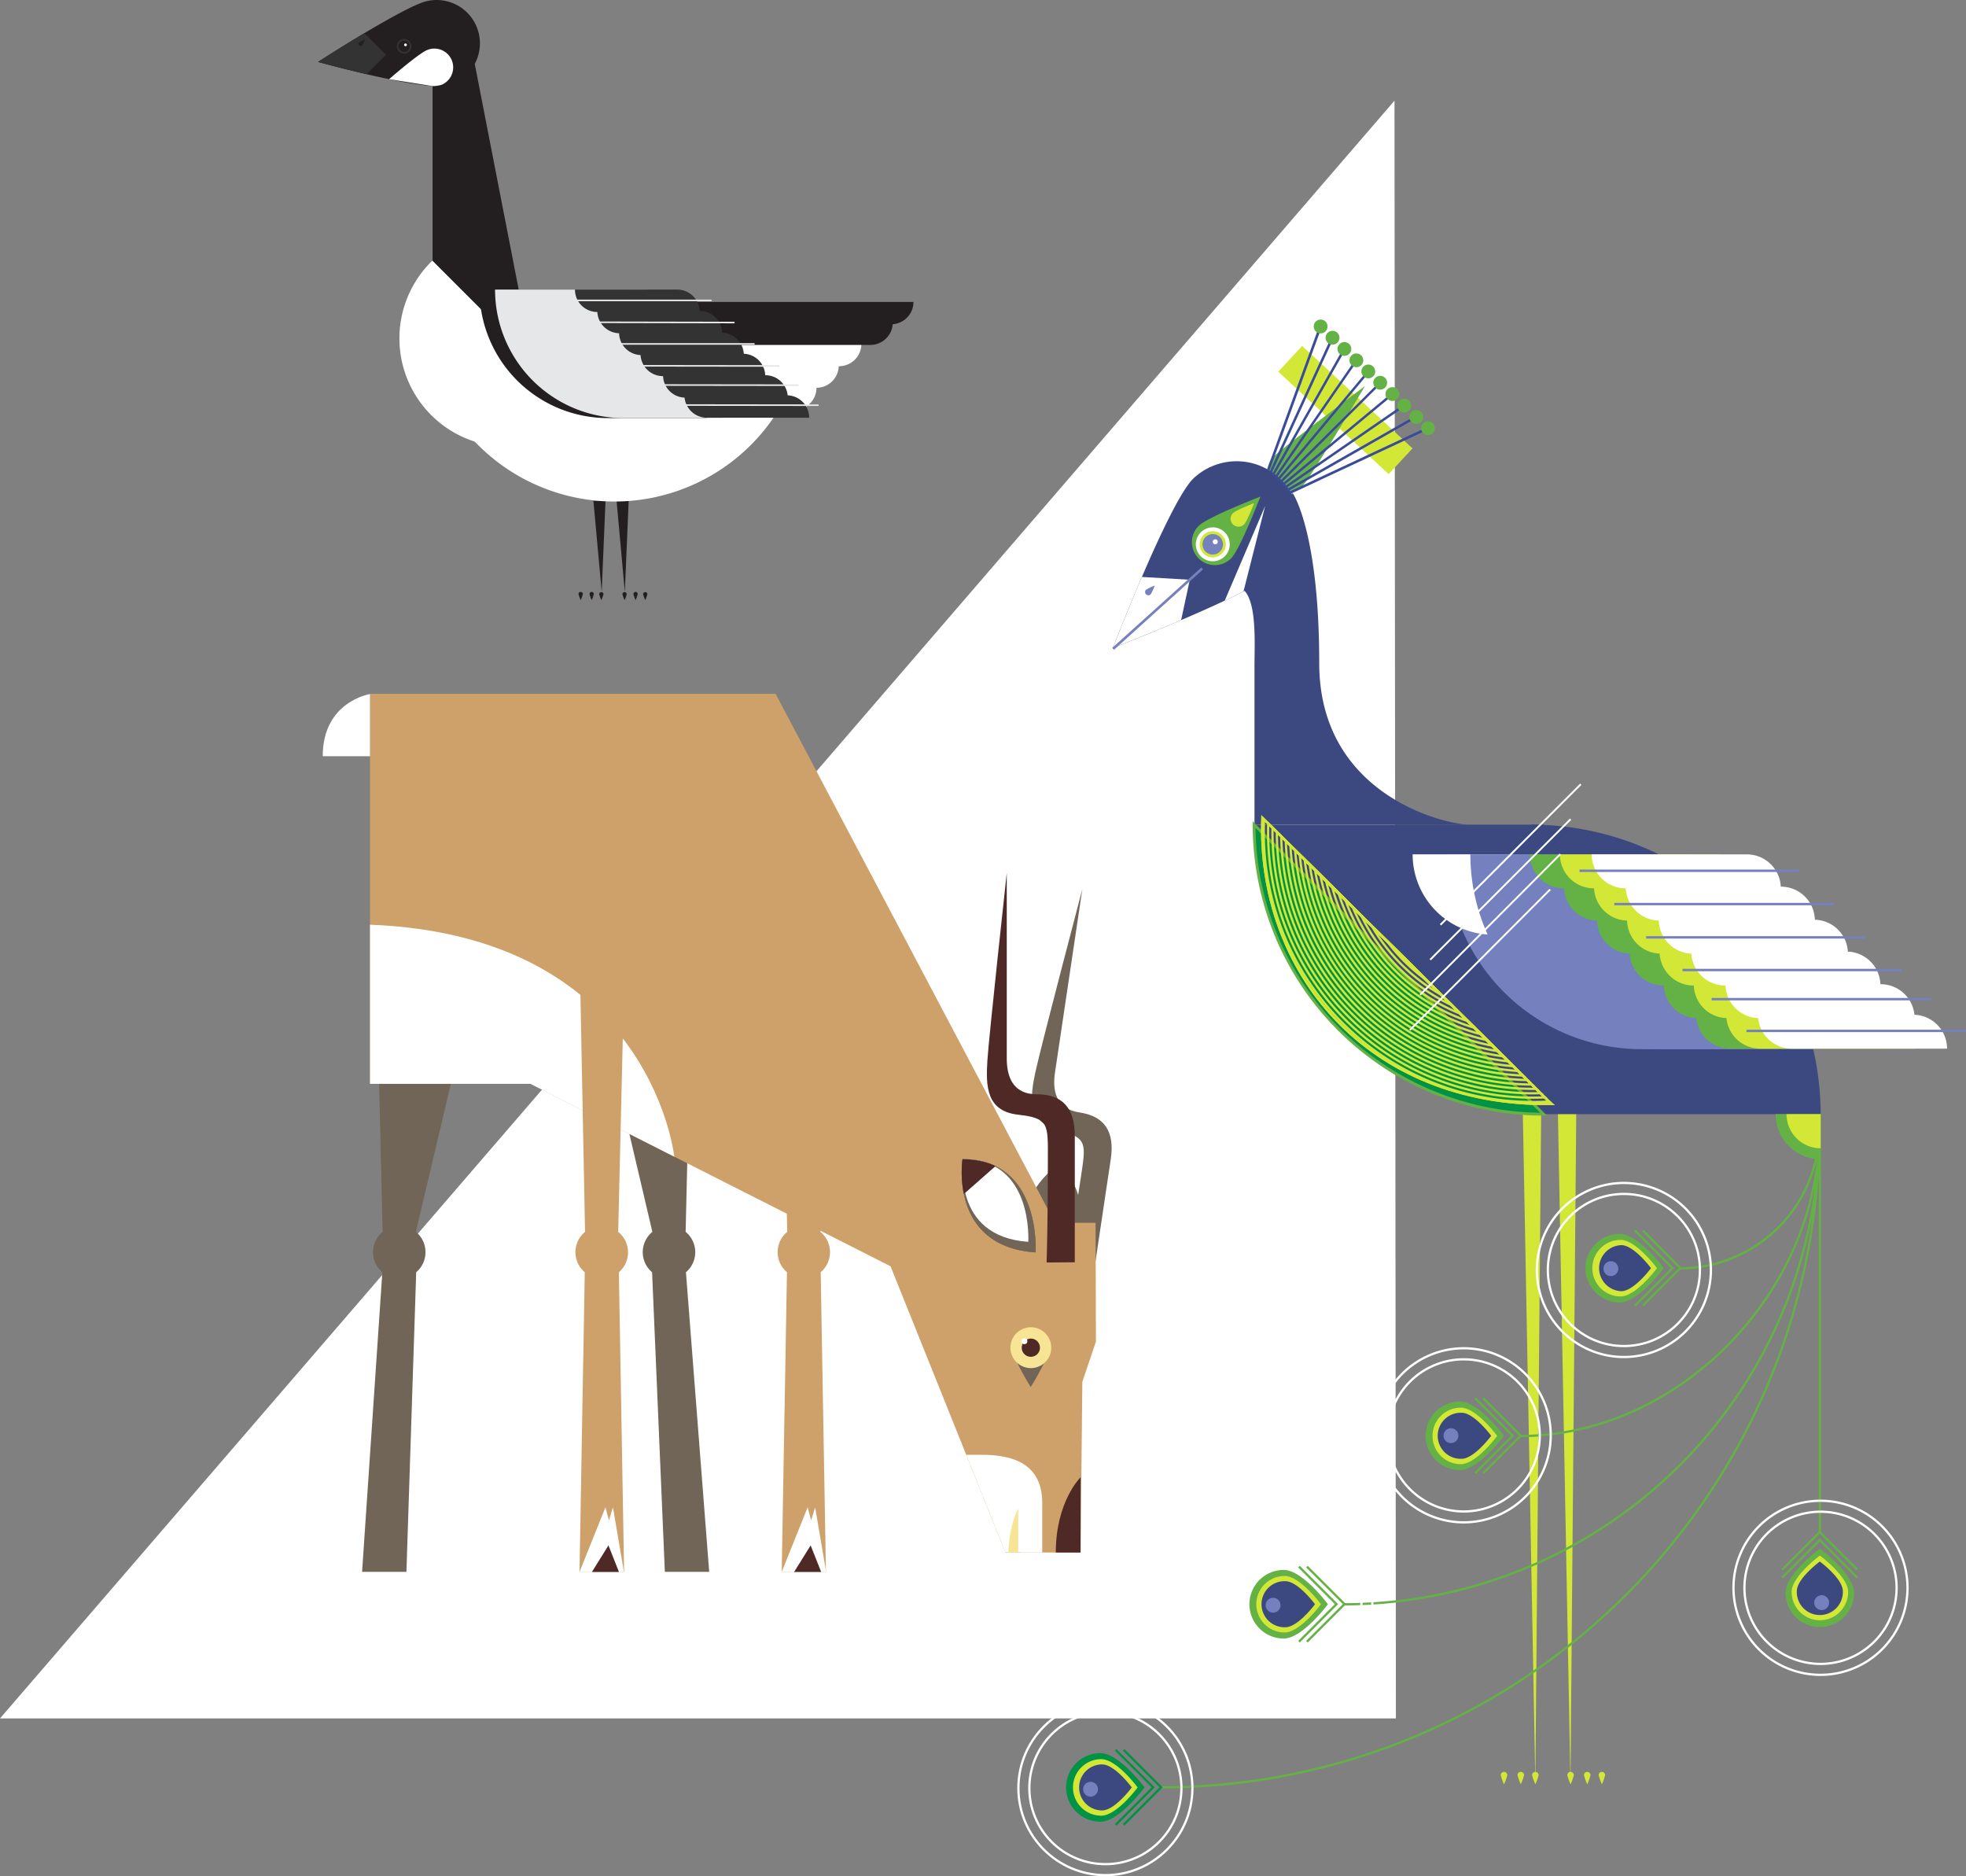 <svg class="intro__illustration" xmlns="http://www.w3.org/2000/svg" viewBox="0 0 695.7 663.79"><rect x="0" y="0" width="695.7" height="663.79" fill="#808080" stroke="none"/><defs><style>.intro-cls-1{fill:#716558}.intro-cls-13,.intro-cls-16,.intro-cls-21,.intro-cls-23{fill:none}.intro-cls-3{fill:#231f20}.intro-cls-4{fill:#fff}.intro-cls-5{fill:#333}.intro-cls-6{fill:#e6e7e8}.intro-cls-7{fill:#cfa16a}.intro-cls-9{fill:#4f2925}.intro-cls-12{fill:#d3e736}.intro-cls-13{stroke:#64b145}.intro-cls-13,.intro-cls-16,.intro-cls-21,.intro-cls-23{stroke-width:.8px}.intro-cls-14{fill:#64b145}.intro-cls-15{fill:#3c4981}.intro-cls-16{stroke:#fff}.intro-cls-17{fill:#7580be}.intro-cls-19{fill:#3a4b9a}.intro-cls-21{stroke:#d3e736}.intro-cls-23{stroke:#009345}</style><clipPath id="clip-path"><path d="M366.47 443.08s2.13-33-25.87-33c0 .03-4.96 30.92 25.87 33z" class="intro-cls-1"/></clipPath><clipPath id="clip-path-2"><path fill="none" d="M422.19 169.39c-8.69 8.69-28.37 59.84-28.37 59.84s51.14-19.69 59.83-28.38a22.25 22.25 0 0 0-31.46-31.46z"/></clipPath></defs><g id="Goose"><g id="feet"><path d="M209.99 177.16l2.93 32.26 1.35-32.22-4.28-.04zM218.18 177.16l2.93 32.26 1.35-32.22-4.28-.04zM213.56 210.17a12 12 0 0 1-.76 2.14 12 12 0 0 1-.77-2.14.77.77 0 0 1 1.53 0zM210.13 210.17a12 12 0 0 1-.76 2.14 12 12 0 0 1-.76-2.14.76.76 0 1 1 1.52 0zM206.25 210.17a12 12 0 0 1-.76 2.14 12 12 0 0 1-.77-2.14.75.75 0 0 1 .76-.76.76.76 0 0 1 .77.76zM229.09 210.17a12 12 0 0 1-.76 2.14 12 12 0 0 1-.77-2.14.77.77 0 0 1 1.53 0zM225.66 210.17a12 12 0 0 1-.76 2.14 12 12 0 0 1-.76-2.14.76.76 0 0 1 1.52 0zM221.78 210.17a12 12 0 0 1-.76 2.14 12 12 0 0 1-.77-2.14.77.77 0 0 1 1.53 0z" class="intro-cls-3"/></g><g id="neck-and-face"><path id="head" d="M187.65 123.61h-34.58V30.4h-.62a132.21 132.21 0 0 1-14.7-2.4h-.06a362.5 362.5 0 0 1-8-1.75c-9.31-2.16-17.18-4.33-17.18-4.33s7.73-5 16.42-10.19c8.45-5 17.81-10.26 21.86-11.27A15.33 15.33 0 0 1 168 22.6l15.54 79.82L185 110z" class="intro-cls-3"/><path id="white-spot-face" d="M153.07 30.45a10.61 10.61 0 0 0 3.17-.45 6.65 6.65 0 0 0-5.06-12.31C148.55 18.76 141 25.14 137.69 28z" class="intro-cls-4"/><path id="beak-fill" d="M136.59 19.36l-6.88 6.88c-9.31-2.16-17.18-4.33-17.18-4.33s7.73-5 16.42-10.19z" class="intro-cls-5"/><path id="eye-outline" d="M140.43 16.36a2.57 2.57 0 1 0 2.57-2.57 2.57 2.57 0 0 0-2.57 2.57z" class="intro-cls-5"/><path id="eye-oval-fill" d="M141 16.36a2 2 0 1 0 2-2 2 2 0 0 0-2 2z" class="intro-cls-3"/><path id="eye-oval-white-fill" d="M143 15.87a.49.49 0 1 0 .49-.49.49.49 0 0 0-.49.49z" class="intro-cls-4"/><path id="beak-hole" d="M127.1 15a11.82 11.82 0 0 1 2.05-1 11.82 11.82 0 0 1-1 2 .76.76 0 0 1-1.08 0 .78.78 0 0 1 .03-1z" class="intro-cls-3"/></g><path id="underbelly" d="M149.19 110a68.25 68.25 0 0 0 136.49 0z" class="intro-cls-4"/><path id="frontbelly" d="M153 92.2a38.33 38.33 0 1 0 54.2 54.2z" class="intro-cls-4"/><path id="back-feathers-white" d="M296.86 121.63h-86.24a7.92 7.92 0 0 0-7.91 7.64h-.1a7.93 7.93 0 0 0-7.92 7.89 7.94 7.94 0 0 0-7.89 7.93H281a7.93 7.93 0 0 0 7.93-7.89 7.92 7.92 0 0 0 7.87-7.64h.1a7.92 7.92 0 0 0 7.92-7.93z" class="intro-cls-4"/><path id="back-feathers-black" d="M323.24 106.82h-94.18a7.91 7.91 0 0 0-7.89 7.31 7.93 7.93 0 0 0-7.31 7.9H308a7.94 7.94 0 0 0 7.9-7.32 7.92 7.92 0 0 0 7.34-7.89z" class="intro-cls-3"/><path id="front-feathers-black" d="M223.49 102.44h-53.82a45.45 45.45 0 0 0 45.43 45.47h35z" class="intro-cls-3"/><path id="front-feathers-gray" d="M229 102.44h-53.82a45.45 45.45 0 0 0 45.43 45.47h35z" class="intro-cls-6"/><path id="mid-feathers-black" d="M278.73 139.86a7.92 7.92 0 0 0-7.88-7.11h-.07a7.9 7.9 0 0 0-7.58-7.6 7.93 7.93 0 0 0-7.7-7.45 7.92 7.92 0 0 0-7.92-7.72 7.93 7.93 0 0 0-7.91-7.53h-36.21a7.91 7.91 0 0 0 7.92 7.93 7.92 7.92 0 0 0 7.7 7.52 7.91 7.91 0 0 0 7.59 7.71 7.93 7.93 0 0 0 7.91 7.46h.06a7.91 7.91 0 0 0 7.6 7.6 7.94 7.94 0 0 0 7.89 7.11h36.21a7.92 7.92 0 0 0-7.61-7.92z" class="intro-cls-5"/><g id="feather-outline-group"><path id="feather-outline" d="M234.04 88.45h.56v51.21h-.56z" class="intro-cls-6" transform="rotate(-89.89 234.33 114.05)"/><path id="feather-outline-2" d="M200.59 106h51.21v.56h-51.21z" class="intro-cls-6" data-name="feather-outline"/><path id="feather-outline-3" d="M241.44 96.21h.56v51.21h-.56z" class="intro-cls-6" data-name="feather-outline" transform="rotate(-90 241.5 121.9)"/><path id="feather-outline-4" d="M249.93 103.84h.56v51.21h-.56z" class="intro-cls-6" data-name="feather-outline" transform="rotate(-89.93 250.2 129.45)"/><path id="feather-outline-5" d="M256.72 110.63h.56v51.21h-.56z" class="intro-cls-6" data-name="feather-outline" transform="rotate(-89.93 256.99 136.25)"/><path id="feather-outline-6" d="M263.82 117.73h.56v51.21h-.56z" class="intro-cls-6" data-name="feather-outline" transform="rotate(-89.93 264.08 143.34)"/></g></g><path id="Triangle" d="M493.46 35.62L0 607.95h493.96l-.5-572.33z" class="intro-cls-4"/><g id="Antelope"><path id="hindleg-chocolate" d="M227.45 443a9.3 9.3 0 0 1 3.4-7.19l-19.8-84.35h33.57l-2 84.35a9.29 9.29 0 0 1 .11 14.28l8.23 106h-15.69l-4.52-106a9.28 9.28 0 0 1-3.3-7.09z" class="intro-cls-1"/><path id="hindleg-chocolate-2" d="M132 443a9.3 9.3 0 0 1 3.4-7.19l-2-84.35h33.69l-19.92 84.35a9.29 9.29 0 0 1 .11 14.28l-3.46 106h-15.69l7.17-106A9.28 9.28 0 0 1 132 443z" class="intro-cls-1" data-name="hindleg-chocolate"/><path id="foreleg-caramel" d="M275.18 443a9.3 9.3 0 0 1 3.4-7.19l-2-84.35h15.73l-2 84.35a9.29 9.29 0 0 1 .11 14.28l1.85 106h-15.65l1.86-106a9.28 9.28 0 0 1-3.3-7.09z" class="intro-cls-7"/><path id="horn" d="M386.45 454.32l6.61-44.23c1.46-9.75-2.19-15.19-11-16.51s-9.62-8.24-8.73-14.18l9.67-64.86s-14.7 55.88-16.6 64.7-3 17.54 7.85 20.46 10 4.75 8.13 17.47c-3.25 21.79-5.8 35.75-5.8 35.75z" class="intro-cls-1"/><path id="ear" d="M369.61 453.36s24.82-21.82 5-41.61c.02 0-25.3 18.31-5 41.61z" class="intro-cls-1"/><path id="ear-2" d="M369.61 453.36s24.82-21.82 5-41.61c.02 0-25.3 18.31-5 41.61z" class="intro-cls-1" data-name="ear"/><path id="rump" d="M130.94 245.47h143.52v137.96H130.94z" class="intro-cls-7"/><path d="M387.81 474.66L383 488.87l-.62 60.39H355.8l-13.88-34.57-26.79-66.7-24.73-12.53-11.96-6.06-35.22-17.84-4.6-2.34-15.9-8.05-3.03-1.54-13.47-6.83-18.51-9.37-6.53-3.31 21.16-30.54 2.95-4.28 4.45-6.41 64.72-93.42 92.27 174.64 3.98 7.55 2.62 4.96h14.36l.04 13.22.08 28.82z" class="intro-cls-7"/><path id="eye-detail" d="M370.94 477.5c0 3.42-6.2 13.2-6.2 13.2s-6.21-9.78-6.21-13.2a6.21 6.21 0 0 1 12.41 0z" class="intro-cls-1"/><path d="M366.47 443.08s2.13-33-25.87-33c0 .03-4.96 30.92 25.87 33z" class="intro-cls-1"/><g clip-path="url(#clip-path)"><path d="M366.47 443.08s2.13-33-25.87-33c0 .03-4.96 30.92 25.87 33z" class="intro-cls-1"/><path d="M363.87 439.34s1.88-29.24-22.94-29.23c0 0-4.4 27.35 22.94 29.23z" class="intro-cls-4"/><path d="M355.06 410.11l-16.3 14.34-1.06-11.87v-5.67l17.36 3.2z" class="intro-cls-9"/></g><path id="eyeball" fill="#4f2925" stroke="#f7e494" stroke-miterlimit="10" stroke-width="4" d="M370 476.79a5.22 5.22 0 1 1-5.22-5.22 5.22 5.22 0 0 1 5.22 5.22z"/><circle id="eyeball-reflection" cx="362.49" cy="474.49" r="1.06" class="intro-cls-4"/><path d="M361.16 533.27v16h-5.26a25.69 25.69 0 0 1 3.52-13.66c.32-.53.63-1 .89-1.32a9.37 9.37 0 0 1 .85-1.02z" class="intro-cls-1"/><path id="face-detail" d="M382.37 549.26v-26.62s-8.76 8.55-8.76 26.62z" class="intro-cls-9"/><path d="M368.81 531.7v17.56h-13l-13.88-34.57h5.69c10.78 0 21.19 3.18 21.19 17.01z" class="intro-cls-4"/><path id="hind-white-spot" d="M238.61 409.22l-50.91-25.79h-56.76v-56.29c96.83 3.74 107.17 77.98 107.67 82.08z" class="intro-cls-4"/><path id="antler" d="M380.33 446.57v-44.72c0-9.86-4.4-14.7-13.34-14.7s-10.73-6.73-10.73-12.73v-65.59s-6.29 57.44-6.86 66.45-.36 17.78 10.79 19.07 10.62 3.22 10.62 16.08c0 22-.45 36.22-.45 36.22z" class="intro-cls-9"/><path id="leg-caramel" d="M203.63 443a9.3 9.3 0 0 1 3.4-7.19l-2-102.23 15.73 17.88-2 84.35a9.29 9.29 0 0 1 .24 14.29l1.85 106h-15.78l1.86-106a9.25 9.25 0 0 1-3.3-7.1z" class="intro-cls-7"/><path id="leg-detail" d="M220.8 556.13l-3.9-22.86-1.42 4.61-1.24-4.61-9.17 22.86h15.73z" class="intro-cls-4"/><path id="leg-detail-2" d="M219.03 556.13l-3.72-9.39-5.85 9.39h9.57z" class="intro-cls-9" data-name="leg-detail"/><path id="leg-detail-3" d="M292.35 556.13l-3.9-22.86-1.41 4.61-1.25-4.61-9.17 22.86h15.73z" class="intro-cls-4" data-name="leg-detail"/><path id="leg-detail-4" d="M290.58 556.13l-3.72-9.39-5.85 9.39h9.57z" class="intro-cls-9" data-name="leg-detail"/><path id="tail" d="M130.94 245.54s-16.74 2.6-16.74 22h16.74z" class="intro-cls-4"/><path fill="#f7e494" d="M360.31 533.66v15.6h-3.47a41.85 41.85 0 0 1 2.58-13.66 14.72 14.72 0 0 1 .89-1.94z"/></g><g id="Peacock"><path d="M538.87 393.6l4.44 237.19 2.05-236.94-6.49-.25zM551.29 393.6l4.44 237.19 2.05-236.94-6.49-.25z" class="intro-cls-12"/><path d="M643.99 394.12v148.04" class="intro-cls-13"/><path d="M631.84 563.52c0-6.7 12.13-15.64 12.13-15.64s12.13 8.94 12.13 15.64a12.13 12.13 0 0 1-24.26 0z" class="intro-cls-14"/><path d="M634 563.21c0-5.52 10-12.89 10-12.89s10 7.37 10 12.89a10 10 0 1 1-20 0z" class="intro-cls-12"/><path d="M635.83 562.94c0-4.5 8.14-10.5 8.14-10.5s8.15 6 8.15 10.5a8.15 8.15 0 1 1-16.29 0z" class="intro-cls-15"/><path d="M630.67 558.11l13.28-13.28 13.27 13.28" class="intro-cls-13"/><path d="M630.67 555.3l13.28-13.28 13.27 13.28" class="intro-cls-13"/><path d="M644.21 588.66a26.92 26.92 0 1 0-26.91-26.92 26.91 26.91 0 0 0 26.91 26.92z" class="intro-cls-16"/><path d="M644.21 592.53a30.79 30.79 0 1 0-30.79-30.79 30.79 30.79 0 0 0 30.79 30.79z" class="intro-cls-16"/><path d="M644.58 569.61A2.62 2.62 0 1 0 642 567a2.62 2.62 0 0 0 2.58 2.61z" class="intro-cls-17"/><path d="M469.87 118.39h12.42v53.28h-12.42z" class="intro-cls-12" transform="rotate(-47.14 476.12 145.03)"/><path d="M457.44 174.44s9.39 13.52 9.39 60.18 44.44 57.14 53.28 57.14h-76.19v-56.22c0-9.21 1.29-28.16-7.18-28.16M541.83 291.75a102.43 102.43 0 0 1 102.43 102.43H541.83" class="intro-cls-15"/><path d="M450.73 161.47c2.85-2.85 32.29-24.89 32.29-24.89s-19.14 32.35-22 35.19a7.28 7.28 0 0 1-10.3-10.3z" class="intro-cls-14"/><path d="M422.19 169.39c-8.69 8.69-28.37 59.84-28.37 59.84s51.14-19.69 59.83-28.38a22.25 22.25 0 0 0-31.46-31.46zM443.79 291.75a102.43 102.43 0 0 0 102.43 102.43V291.75" class="intro-cls-15"/><path d="M424.16 186.06c3.18-3.17 21.84-10.36 21.84-10.36s-7.19 18.68-10.36 21.85a8.12 8.12 0 1 1-11.49-11.49z" class="intro-cls-14"/><path d="M436.29 181.56c1.09-1.09 7.52-3.57 7.52-3.57s-2.48 6.43-3.57 7.53a2.8 2.8 0 1 1-3.95-4z" class="intro-cls-12"/><path d="M423.16 192.57a6 6 0 1 0 6-6 6 6 0 0 0-6 6z" class="intro-cls-4"/><path d="M424.52 192.57a4.63 4.63 0 1 0 4.63-4.64 4.63 4.63 0 0 0-4.63 4.64z" class="intro-cls-12"/><path d="M425.53 192.57a3.62 3.62 0 1 0 3.62-3.62 3.63 3.63 0 0 0-3.62 3.62z" class="intro-cls-17"/><path d="M429.15 191.68a.89.89 0 1 0 .89-.89.89.89 0 0 0-.89.89z" class="intro-cls-4"/><g clip-path="url(#clip-path-2)"><path d="M431.51 216.92l16.19-37.93-9.69 38.22-6.5-.29zM403.47 204.08l17.56 1.03-3.24 15.05-27.01 10.93 12.69-27.01z" class="intro-cls-4"/></g><path d="M405.53 208.64a18.11 18.11 0 0 1 3.11-1.47 18.11 18.11 0 0 1-1.47 3.11 1.16 1.16 0 0 1-1.64-1.64z" class="intro-cls-17"/><path d="M388.41 214.86h42.46v.91h-42.46z" class="intro-cls-17" transform="rotate(-42.04 409.66 215.31)"/><path d="M453.8 162.42h54.06v.91H453.8z" class="intro-cls-19" transform="rotate(-25.07 480.94 162.89)"/><path d="M501.32 147.83l-.44-.77-45.6 26 .43.76zM497.12 143.8l-.49-.71-42.21 29.06.48.71zM492.92 139.77l-.54-.66-38.83 32.17.55.65zM488.72 135.73l-.59-.59-35.44 35.27.6.59zM484.52 131.7l-.64-.54-32.05 38.38.65.54zM480.32 127.67l-.69-.48L451 168.67l.7.48zM476.13 123.64l-.75-.43-25.27 44.59.75.42zM471.93 119.6l-.81-.36-21.87 47.69.8.37zM467.73 115.57l-.86-.31-18.49 50.8.86.31z" class="intro-cls-19"/><path d="M464.92 115.09a2.44 2.44 0 1 0 2.8-2 2.43 2.43 0 0 0-2.8 2zM469.12 119.07a2.45 2.45 0 1 0 2.81-2 2.45 2.45 0 0 0-2.81 2zM473.33 123.05a2.44 2.44 0 1 0 2.81-2 2.45 2.45 0 0 0-2.81 2zM477.57 127.07a2.44 2.44 0 1 0 2.81-2 2.44 2.44 0 0 0-2.81 2zM481.79 131a2.44 2.44 0 1 0 2.8-2 2.44 2.44 0 0 0-2.8 2zM486 135a2.44 2.44 0 1 0 2.8-2 2.44 2.44 0 0 0-2.8 2zM490.31 139a2.44 2.44 0 1 0 2.8-2 2.44 2.44 0 0 0-2.8 2zM494.5 143.08a2.45 2.45 0 1 0 2.81-2 2.45 2.45 0 0 0-2.81 2zM498.74 147.1a2.45 2.45 0 1 0 2.81-2 2.44 2.44 0 0 0-2.81 2zM502.92 151.07a2.44 2.44 0 1 0 2.8-2 2.44 2.44 0 0 0-2.8 2z" class="intro-cls-14"/><path fill="#009345" stroke="#64b145" d="M546.22 394.18a102.43 102.43 0 0 1-102.43-102.43z"/><g id="concentric-lines-green"><path d="M504.84 346.78a64.11 64.11 0 0 1-14.11-13.94z" class="intro-cls-21"/><path d="M510.11 352a66.2 66.2 0 0 1-24.69-24.42l5.3 5.25 14.11 13.94z" class="intro-cls-21"/><path d="M513.81 355.65A67.65 67.65 0 0 1 481.75 324l3.67 3.63 5.3 5.25 14.11 13.94 5.25 5.2z" class="intro-cls-21"/><path d="M516.85 358.66A69.18 69.18 0 0 1 478.72 321l3 3 3.67 3.63 5.3 5.25 14.11 13.94 5.25 5.2 3.7 3.65z" class="intro-cls-21"/><path d="M519.52 361.3a70.64 70.64 0 0 1-43.48-43l2.68 2.65 3 3 3.67 3.63 5.3 5.25 14.11 13.94 5.25 5.2 3.7 3.65 3 3z" class="intro-cls-21"/><path d="M522 363.7a72.17 72.17 0 0 1-48.35-47.81l2.44 2.42 2.68 2.65 3 3 3.67 3.63 5.3 5.25 14.11 13.94 5.25 5.2 3.7 3.65 3 3 2.67 2.64z" class="intro-cls-21"/><path d="M524.2 365.93a73.73 73.73 0 0 1-52.84-52.24l2.24 2.2 2.44 2.42 2.68 2.65 3 3 3.67 3.63 5.3 5.25 14.11 13.94 5.25 5.2 3.7 3.65 3 3 2.67 2.64 2.43 2.4z" class="intro-cls-21"/><path d="M526.32 368a75.25 75.25 0 0 1-57.09-56.46l2.13 2.12 2.24 2.2 2.44 2.42 2.68 2.65 3 3 3.67 3.63 5.3 5.25 14.11 13.94 5.25 5.2 3.7 3.65 3 3 2.67 2.64 2.43 2.4 2.25 2.23z" class="intro-cls-21"/><path d="M528.32 370a76.74 76.74 0 0 1-61.09-60.4l2 2 2.13 2.12 2.24 2.2 2.44 2.42 2.68 2.65 3 3 3.67 3.63 5.3 5.25 14.11 13.94 5.25 5.2 3.7 3.65 3 3 2.67 2.64 2.43 2.4 2.25 2.23 2.12 2.1z" class="intro-cls-21"/><path d="M530.25 371.91a78.28 78.28 0 0 1-64.93-64.2l1.91 1.89 2 2 2.13 2.12 2.24 2.2 2.44 2.42 2.68 2.65 3 3 3.67 3.63 5.3 5.25 14.11 13.94 5.25 5.2 3.7 3.65 3 3 2.67 2.64 2.43 2.4 2.25 2.23 2.12 2.1 2 2z" class="intro-cls-21"/><path d="M532.1 373.74a79.82 79.82 0 0 1-68.63-67.86l1.85 1.83 1.91 1.89 2 2 2.13 2.12 2.24 2.2 2.44 2.42 2.68 2.65 3 3 3.67 3.63 5.3 5.25 14.11 13.94 5.25 5.2 3.7 3.65 3 3 2.67 2.64 2.43 2.4 2.25 2.23 2.12 2.1 2 2 1.93 1.91z" class="intro-cls-21"/><path d="M533.88 375.5a81.36 81.36 0 0 1-72.21-71.4l1.8 1.78 1.85 1.83 1.91 1.89 2 2 2.13 2.12 2.24 2.2 2.44 2.42 2.68 2.65 3 3 3.67 3.63 5.3 5.25 14.11 13.94 5.25 5.2 3.7 3.65 3 3 2.67 2.64 2.43 2.4 2.25 2.23 2.12 2.1 2 2 1.93 1.91 1.85 1.83z" class="intro-cls-21"/><path d="M535.62 377.22a82.88 82.88 0 0 1-75.68-74.83l1.73 1.71 1.8 1.78 1.85 1.83 1.91 1.89 2 2 2.13 2.12 2.24 2.2 2.44 2.42 2.68 2.65 3 3 3.67 3.63 5.3 5.25 14.11 13.94 5.25 5.2 3.7 3.65 3 3 2.67 2.64 2.43 2.4 2.25 2.23 2.12 2.1 2 2 1.93 1.91 1.85 1.83 1.78 1.76z" class="intro-cls-21"/><path d="M537.3 378.89a84.43 84.43 0 0 1-79-78.16l1.69 1.66 1.73 1.71 1.8 1.78 1.85 1.83 1.91 1.89 2 2 2.13 2.12 2.24 2.2 2.44 2.42 2.68 2.65 3 3 3.67 3.63 5.3 5.25 14.11 13.94 5.25 5.2 3.7 3.65 3 3 2.67 2.64 2.43 2.4 2.25 2.23 2.12 2.1 2 2 1.93 1.91 1.85 1.83 1.78 1.76 1.74 1.72z" class="intro-cls-21"/><path d="M539 380.52a86 86 0 0 1-82.37-81.44l1.66 1.65 1.69 1.66 1.73 1.71 1.8 1.78 1.85 1.83 1.91 1.89 2 2 2.13 2.12 2.24 2.2 2.44 2.42 2.68 2.65 3 3 3.67 3.63 5.3 5.25 14.11 13.94 5.25 5.2 3.7 3.65 3 3 2.67 2.64 2.43 2.4 2.25 2.23 2.12 2.1 2 2 1.93 1.91 1.85 1.83 1.78 1.76 1.74 1.72 1.68 1.67z" class="intro-cls-21"/><path d="M540.57 382.11A87.52 87.52 0 0 1 455 297.49l1.61 1.59 1.66 1.65 1.69 1.66 1.73 1.71 1.8 1.78 1.85 1.83 1.91 1.89 2 2 2.13 2.12 2.24 2.2 2.44 2.42 2.68 2.65 3 3 3.67 3.63 5.3 5.25 14.11 13.94 5.25 5.2 3.7 3.65 3 3 2.67 2.64 2.43 2.4 2.25 2.23 2.12 2.1 2 2 1.93 1.91 1.85 1.83 1.78 1.76 1.74 1.72 1.68 1.67 1.66 1.63z" class="intro-cls-21"/><path d="M542.16 383.69a89.08 89.08 0 0 1-88.76-87.77l1.58 1.57 1.61 1.59 1.66 1.65 1.69 1.66 1.73 1.71 1.8 1.78 1.85 1.83 1.91 1.89 2 2 2.13 2.12 2.24 2.2 2.44 2.42 2.68 2.65 3 3 3.67 3.63 5.3 5.25 14.11 13.94 5.25 5.2 3.7 3.65 3 3 2.67 2.64 2.43 2.4 2.25 2.23 2.12 2.1 2 2 1.93 1.91 1.85 1.83 1.78 1.76 1.74 1.72 1.68 1.67 1.66 1.63 1.61 1.59z" class="intro-cls-21"/><path d="M543.71 385.22h-1.24a90.63 90.63 0 0 1-90.63-90.63v-.22l1.56 1.53 1.58 1.57 1.61 1.59 1.66 1.65 1.69 1.66 1.73 1.71 1.8 1.78 1.85 1.83 1.91 1.89 2 2 2.13 2.12 2.24 2.2 2.44 2.42 2.68 2.65 3 3 3.67 3.63 5.3 5.25 14.11 13.94 5.25 5.2 3.7 3.65 3 3 2.67 2.64 2.43 2.4 2.25 2.23 2.12 2.1 2 2 1.93 1.91 1.85 1.83 1.78 1.76 1.74 1.72 1.68 1.67 1.66 1.63 1.61 1.59 1.59 1.58z" class="intro-cls-21"/><path d="M545.25 386.74c-.92 0-1.85.05-2.78.05a92.18 92.18 0 0 1-92.18-92.18v-1.74l1.53 1.52 1.56 1.53 1.58 1.57 1.61 1.59 1.66 1.65 1.69 1.66 1.73 1.71 1.8 1.78 1.85 1.83 1.91 1.89 2 2 2.13 2.12 2.24 2.2 2.44 2.42 2.68 2.65 3 3 3.67 3.63 5.3 5.25 14.11 13.94 5.25 5.2 3.7 3.65 3 3 2.67 2.64 2.43 2.4 2.25 2.23 2.12 2.1 2 2 1.93 1.91 1.85 1.83 1.78 1.76 1.74 1.72 1.68 1.67 1.66 1.63 1.61 1.59 1.59 1.58 1.55 1.53z" class="intro-cls-21"/><path d="M546.75 388.23c-1.42.07-2.84.1-4.28.1a93.72 93.72 0 0 1-93.73-93.72c0-1.08 0-2.16.06-3.23l1.51 1.49 1.53 1.52 1.56 1.53 1.58 1.57 1.61 1.59 1.66 1.65 1.69 1.66 1.73 1.71 1.8 1.78 1.85 1.83 1.91 1.89 2 2 2.13 2.12 2.24 2.2 2.44 2.42 2.68 2.65 3 3 3.67 3.63 5.3 5.25 14.11 13.94 5.25 5.2 3.7 3.65 3 3 2.67 2.64 2.43 2.4 2.25 2.23 2.12 2.1 2 2 1.93 1.91 1.85 1.83 1.78 1.76 1.74 1.72 1.68 1.67 1.66 1.63 1.61 1.59 1.59 1.58 1.55 1.53 1.54 1.52z" class="intro-cls-21"/><path d="M548.24 389.7c-1.91.12-3.83.18-5.77.18a95.27 95.27 0 0 1-95.27-95.27c0-1.58 0-3.15.11-4.7l1.49 1.47 1.51 1.49 1.53 1.52 1.56 1.53 1.58 1.57 1.61 1.59 1.66 1.65 1.69 1.66 1.73 1.71 1.8 1.78 1.85 1.83 1.91 1.89 2 2 2.13 2.12 2.24 2.2 2.44 2.42 2.68 2.65 3 3 3.67 3.63 5.3 5.25 14.11 13.94 5.25 5.2 3.7 3.65 3 3 2.67 2.64 2.43 2.4 2.25 2.23 2.12 2.1 2 2 1.93 1.91 1.85 1.83 1.78 1.76 1.74 1.72 1.68 1.67 1.66 1.63 1.61 1.59 1.59 1.58 1.55 1.53 1.54 1.52 1.5 1.49z" class="intro-cls-21"/><path d="M549.14 390.59c-65.34.82-104.4-46.8-102.43-101.28l.6.6 1.49 1.47 1.51 1.49 1.53 1.52 1.56 1.53 1.58 1.57 1.61 1.59 1.66 1.65 1.69 1.66 1.73 1.71 1.8 1.78 1.85 1.83 1.91 1.89 2 2 2.13 2.12 2.24 2.2 2.44 2.42 2.68 2.65 3 3 3.67 3.63 5.3 5.25 14.11 13.94 5.25 5.2 3.7 3.65 3 3 2.67 2.64 2.43 2.4 2.25 2.23 2.12 2.1 2 2 1.93 1.91 1.85 1.83 1.78 1.76 1.74 1.72 1.68 1.67 1.66 1.63 1.61 1.59 1.59 1.58 1.55 1.53 1.54 1.52 1.5 1.49 1.49 1.47z" class="intro-cls-21"/><path d="M549.14 390.59c-65.34.82-104.4-46.8-102.43-101.28l.6.6 1.49 1.47 1.51 1.49 1.53 1.52 1.56 1.53 1.58 1.57 1.61 1.59 1.66 1.65 1.69 1.66 1.73 1.71 1.8 1.78 1.85 1.83 1.91 1.89 2 2 2.13 2.12 2.24 2.2 2.44 2.42 2.68 2.65 3 3 3.67 3.63 5.3 5.25 14.11 13.94 5.25 5.2 3.7 3.65 3 3 2.67 2.64 2.43 2.4 2.25 2.23 2.12 2.1 2 2 1.93 1.91 1.85 1.83 1.78 1.76 1.74 1.72 1.68 1.67 1.66 1.63 1.61 1.59 1.59 1.58 1.55 1.53 1.54 1.52 1.5 1.49 1.49 1.47z" class="intro-cls-21"/></g><path d="M593.67 302.24H512a68.94 68.94 0 0 0 69 68.94h53.15" class="intro-cls-17"/><path d="M533.56 302.24h-33.68a28.44 28.44 0 0 0 28.45 28.44h21.92" class="intro-cls-4"/><path d="M602 302.24h-81.69a68.94 68.94 0 0 0 68.94 68.94h53.15" class="intro-cls-17"/><path d="M608.37 325.68h12a12 12 0 0 0-12-12h-54.94a12 12 0 0 0 12 12z" class="intro-cls-14"/><path d="M596.31 314.27h12a12 12 0 0 0-12-12h-54.93a12 12 0 0 0 12 12zM620.07 337.38h12a12 12 0 0 0-12-12h-54.93a12 12 0 0 0 12 12z" class="intro-cls-14"/><path d="M631.57 348.66h12a12 12 0 0 0-12-12h-54.93a12 12 0 0 0 12 12zM655.17 371h12a12 12 0 0 0-12-12h-54.93a12 12 0 0 0 12 12z" class="intro-cls-14"/><path d="M643.67 360.2h12a12 12 0 0 0-12-12h-54.93a12 12 0 0 0 12 12z" class="intro-cls-14"/><path d="M619 325.68h12a12 12 0 0 0-12-12h-54.94a12 12 0 0 0 12 12z" class="intro-cls-12"/><path d="M606.94 314.27h12a12 12 0 0 0-12-12H552a12 12 0 0 0 12 12zM630.7 337.38h12a12 12 0 0 0-12-12h-54.94a12 12 0 0 0 12 12z" class="intro-cls-12"/><path d="M642.2 348.66h12a12 12 0 0 0-12-12h-54.93a12 12 0 0 0 12 12zM665.8 371h12a12 12 0 0 0-12-12h-54.93a12 12 0 0 0 12 12z" class="intro-cls-12"/><path d="M654.29 360.2h12a12 12 0 0 0-12-12h-54.93a12 12 0 0 0 12 12z" class="intro-cls-12"/><path d="M630.22 325.68h12a12 12 0 0 0-12-12h-54.93a12 12 0 0 0 12 12z" class="intro-cls-4"/><path d="M618.17 314.27h12a12 12 0 0 0-12-12h-54.93a12 12 0 0 0 12 12zM641.92 337.38h12a12 12 0 0 0-12-12H587a12 12 0 0 0 12 12z" class="intro-cls-4"/><path d="M571.27 319.42h77.68v.85h-77.68zM558.94 307.64h77.68v.85h-77.68zM582.5 331.2h77.68v.85H582.5z" class="intro-cls-17"/><path d="M653.42 348.66h12a12 12 0 0 0-12-12h-54.93a12 12 0 0 0 12 12zM677 371h12a12 12 0 0 0-12-12h-54.91a12 12 0 0 0 12 12z" class="intro-cls-4"/><path d="M665.52 360.2h12a12 12 0 0 0-12-12h-54.93a12 12 0 0 0 12 12z" class="intro-cls-4"/><path id="light-purple-line" d="M595.38 342.75h77.68v.85h-77.68z" class="intro-cls-17"/><path id="light-purple-line-2" d="M618.02 364.29h77.68v.85h-77.68z" class="intro-cls-17" data-name="light-purple-line"/><path id="light-purple-line-3" d="M605.69 353.06h77.68v.85h-77.68z" class="intro-cls-17" data-name="light-purple-line"/><g id="green-concentric-lines-group"><path d="M573.16 436.52c6.7 0 15.63 12.13 15.63 12.13s-8.93 12.13-15.63 12.13a12.13 12.13 0 0 1 0-24.26z" class="intro-cls-14"/><path d="M573.47 438.66c5.52 0 12.88 10 12.88 10s-7.36 10-12.88 10a10 10 0 1 1 0-20z" class="intro-cls-12"/><path d="M643.81 399.83c0 56.72-49.3 108.22-106 108.22M643.81 399.28c0 128.71-104.35 233.05-233 233.05M643.81 399.28a168.3 168.3 0 0 1-168.29 168.29M643.81 399.28a49.44 49.44 0 0 1-49.45 49.44" class="intro-cls-13"/><path d="M573.73 440.51c4.5 0 10.5 8.14 10.5 8.14s-6 8.15-10.5 8.15a8.15 8.15 0 0 1 0-16.29z" class="intro-cls-15"/><path d="M578.57 435.35l13.27 13.28-13.27 13.27" class="intro-cls-13"/><path d="M581.38 435.35l13.27 13.28-13.27 13.27" class="intro-cls-13"/><path d="M516.61 495.83c6.7 0 15.64 12.13 15.64 12.13s-8.94 12.13-15.64 12.13a12.13 12.13 0 1 1 0-24.26z" class="intro-cls-14"/><path d="M516.92 498c5.52 0 12.89 10 12.89 10s-7.37 10-12.89 10a10 10 0 1 1 0-20z" class="intro-cls-12"/><path d="M517.19 499.81c4.5 0 10.49 8.15 10.49 8.15s-6 8.14-10.49 8.14a8.15 8.15 0 1 1 0-16.29z" class="intro-cls-15"/><path d="M522.02 494.65l13.28 13.28-13.28 13.28" class="intro-cls-13"/><path d="M524.83 494.65l13.28 13.28-13.28 13.28" class="intro-cls-13"/><path d="M454.26 555.42c6.7 0 15.64 12.13 15.64 12.13s-8.94 12.13-15.64 12.13a12.13 12.13 0 0 1 0-24.26z" class="intro-cls-14"/><path d="M454.57 557.55c5.52 0 12.88 10 12.88 10s-7.36 10-12.88 10a10 10 0 1 1 0-20z" class="intro-cls-12"/><path d="M454.84 559.4c4.5 0 10.49 8.15 10.49 8.15s-6 8.14-10.49 8.14a8.15 8.15 0 1 1 0-16.29z" class="intro-cls-15"/><path d="M459.67 554.25l13.27 13.27-13.27 13.28" class="intro-cls-13"/><path d="M462.48 554.25l13.28 13.27-13.28 13.28" class="intro-cls-13"/><path fill="#009345" d="M389.38 620.23c6.7 0 15.64 12.13 15.64 12.13s-8.94 12.13-15.64 12.13a12.13 12.13 0 0 1 0-24.26z"/><path d="M389.69 622.36c5.52 0 12.89 10 12.89 10s-7.37 10-12.89 10a10 10 0 0 1 0-20z" class="intro-cls-12"/><path d="M390 624.22c4.5 0 10.5 8.14 10.5 8.14s-6 8.14-10.5 8.14a8.14 8.14 0 1 1 0-16.28z" class="intro-cls-15"/><path d="M394.79 619.06l13.28 13.27-13.28 13.28" class="intro-cls-23"/><path d="M397.61 619.06l13.27 13.27-13.27 13.28" class="intro-cls-23"/></g><circle id="tail-circle-large" cx="574.64" cy="449.3" r="26.91" class="intro-cls-16" transform="rotate(-45 574.64 449.3)"/><path id="tail-circle-large-2" d="M543.85 449.3a30.79 30.79 0 1 0 30.79-30.79 30.8 30.8 0 0 0-30.79 30.79z" class="intro-cls-16" data-name="tail-circle-large"/><path id="tail-circle-large-3" d="M491.05 507.82A26.91 26.91 0 1 0 518 480.91a26.91 26.91 0 0 0-26.95 26.91z" class="intro-cls-16" data-name="tail-circle-large"/><path id="tail-circle-large-4" d="M487.17 507.82A30.79 30.79 0 1 0 518 477a30.8 30.8 0 0 0-30.83 30.82z" class="intro-cls-16" data-name="tail-circle-large"/><path id="tail-circle-large-5" d="M427.92 567.82a26.92 26.92 0 1 0 26.91-26.92 26.91 26.91 0 0 0-26.91 26.92z" class="intro-cls-16" data-name="tail-circle-large"/><circle id="tail-circle-large-6" cx="454.83" cy="567.82" r="30.79" class="intro-cls-16" data-name="tail-circle-large"/><circle id="tail-circle-large-7" cx="391.16" cy="632.6" r="26.91" class="intro-cls-16" data-name="tail-circle-large" transform="rotate(-45 391.15 632.6)"/><circle id="tail-circle-large-8" cx="391.16" cy="632.6" r="30.79" class="intro-cls-16" data-name="tail-circle-large"/><path id="tail-dot" d="M447.89 567.91a2.62 2.62 0 1 0 2.62-2.63 2.62 2.62 0 0 0-2.62 2.63z" class="intro-cls-17"/><path id="tail-dot-2" d="M383.29 633a2.62 2.62 0 1 0 2.62-2.62 2.62 2.62 0 0 0-2.62 2.62z" class="intro-cls-17" data-name="tail-dot"/><path id="tail-dot-3" d="M510.83 507.91a2.62 2.62 0 1 0 2.62-2.62 2.62 2.62 0 0 0-2.62 2.62z" class="intro-cls-17" data-name="tail-dot"/><path id="tail-dot-4" d="M567.42 448.83a2.62 2.62 0 1 0 2.62-2.62 2.62 2.62 0 0 0-2.62 2.62z" class="intro-cls-17" data-name="tail-dot"/><path id="tail-quarter-circle" d="M644.26 394.18v15.93a15.93 15.93 0 0 1-15.93-15.93z" class="intro-cls-14"/><path id="tail-quarter-circle-2" d="M644.26 394.18v12.06a12.07 12.07 0 0 1-12.07-12.06z" class="intro-cls-12" data-name="tail-quarter-circle"/><path d="M543.31 626.86a1.15 1.15 0 0 0-1.15 1.16 18.13 18.13 0 0 0 1.15 3.24 18 18 0 0 0 1.16-3.24 1.16 1.16 0 0 0-1.16-1.16zM538.11 626.86A1.16 1.16 0 0 0 537 628a18 18 0 0 0 1.16 3.24 18 18 0 0 0 1.16-3.24 1.16 1.16 0 0 0-1.21-1.14zM532.22 626.86a1.16 1.16 0 0 0-1.16 1.16 18 18 0 0 0 1.16 3.24 18 18 0 0 0 1.16-3.24 1.16 1.16 0 0 0-1.16-1.16zM566.87 626.86a1.16 1.16 0 0 0-1.16 1.16 18 18 0 0 0 1.16 3.24A18.13 18.13 0 0 0 568 628a1.15 1.15 0 0 0-1.13-1.14zM561.67 626.86a1.16 1.16 0 0 0-1.16 1.16 18 18 0 0 0 1.16 3.24 18.13 18.13 0 0 0 1.15-3.24 1.15 1.15 0 0 0-1.15-1.16zM555.78 626.86a1.16 1.16 0 0 0-1.16 1.16 18 18 0 0 0 1.16 3.24 18.13 18.13 0 0 0 1.15-3.24 1.15 1.15 0 0 0-1.15-1.16z" class="intro-cls-12"/><g id="white-lines-details"><path d="M499.41 301.95h70.29v.65h-70.29z" class="intro-cls-4" transform="rotate(-45.04 534.6 302.28)"/><path d="M495.8 314.38h70.29v.65H495.8z" class="intro-cls-4" transform="rotate(-45.02 530.9 314.7)"/><path d="M492.19 326.8h70.29v.65h-70.29z" class="intro-cls-4" transform="rotate(-45.09 527.28 327.12)"/><path d="M488.58 339.22h70.29v.65h-70.29z" class="intro-cls-4" transform="rotate(-45.06 523.74 339.55)"/></g></g></svg>
